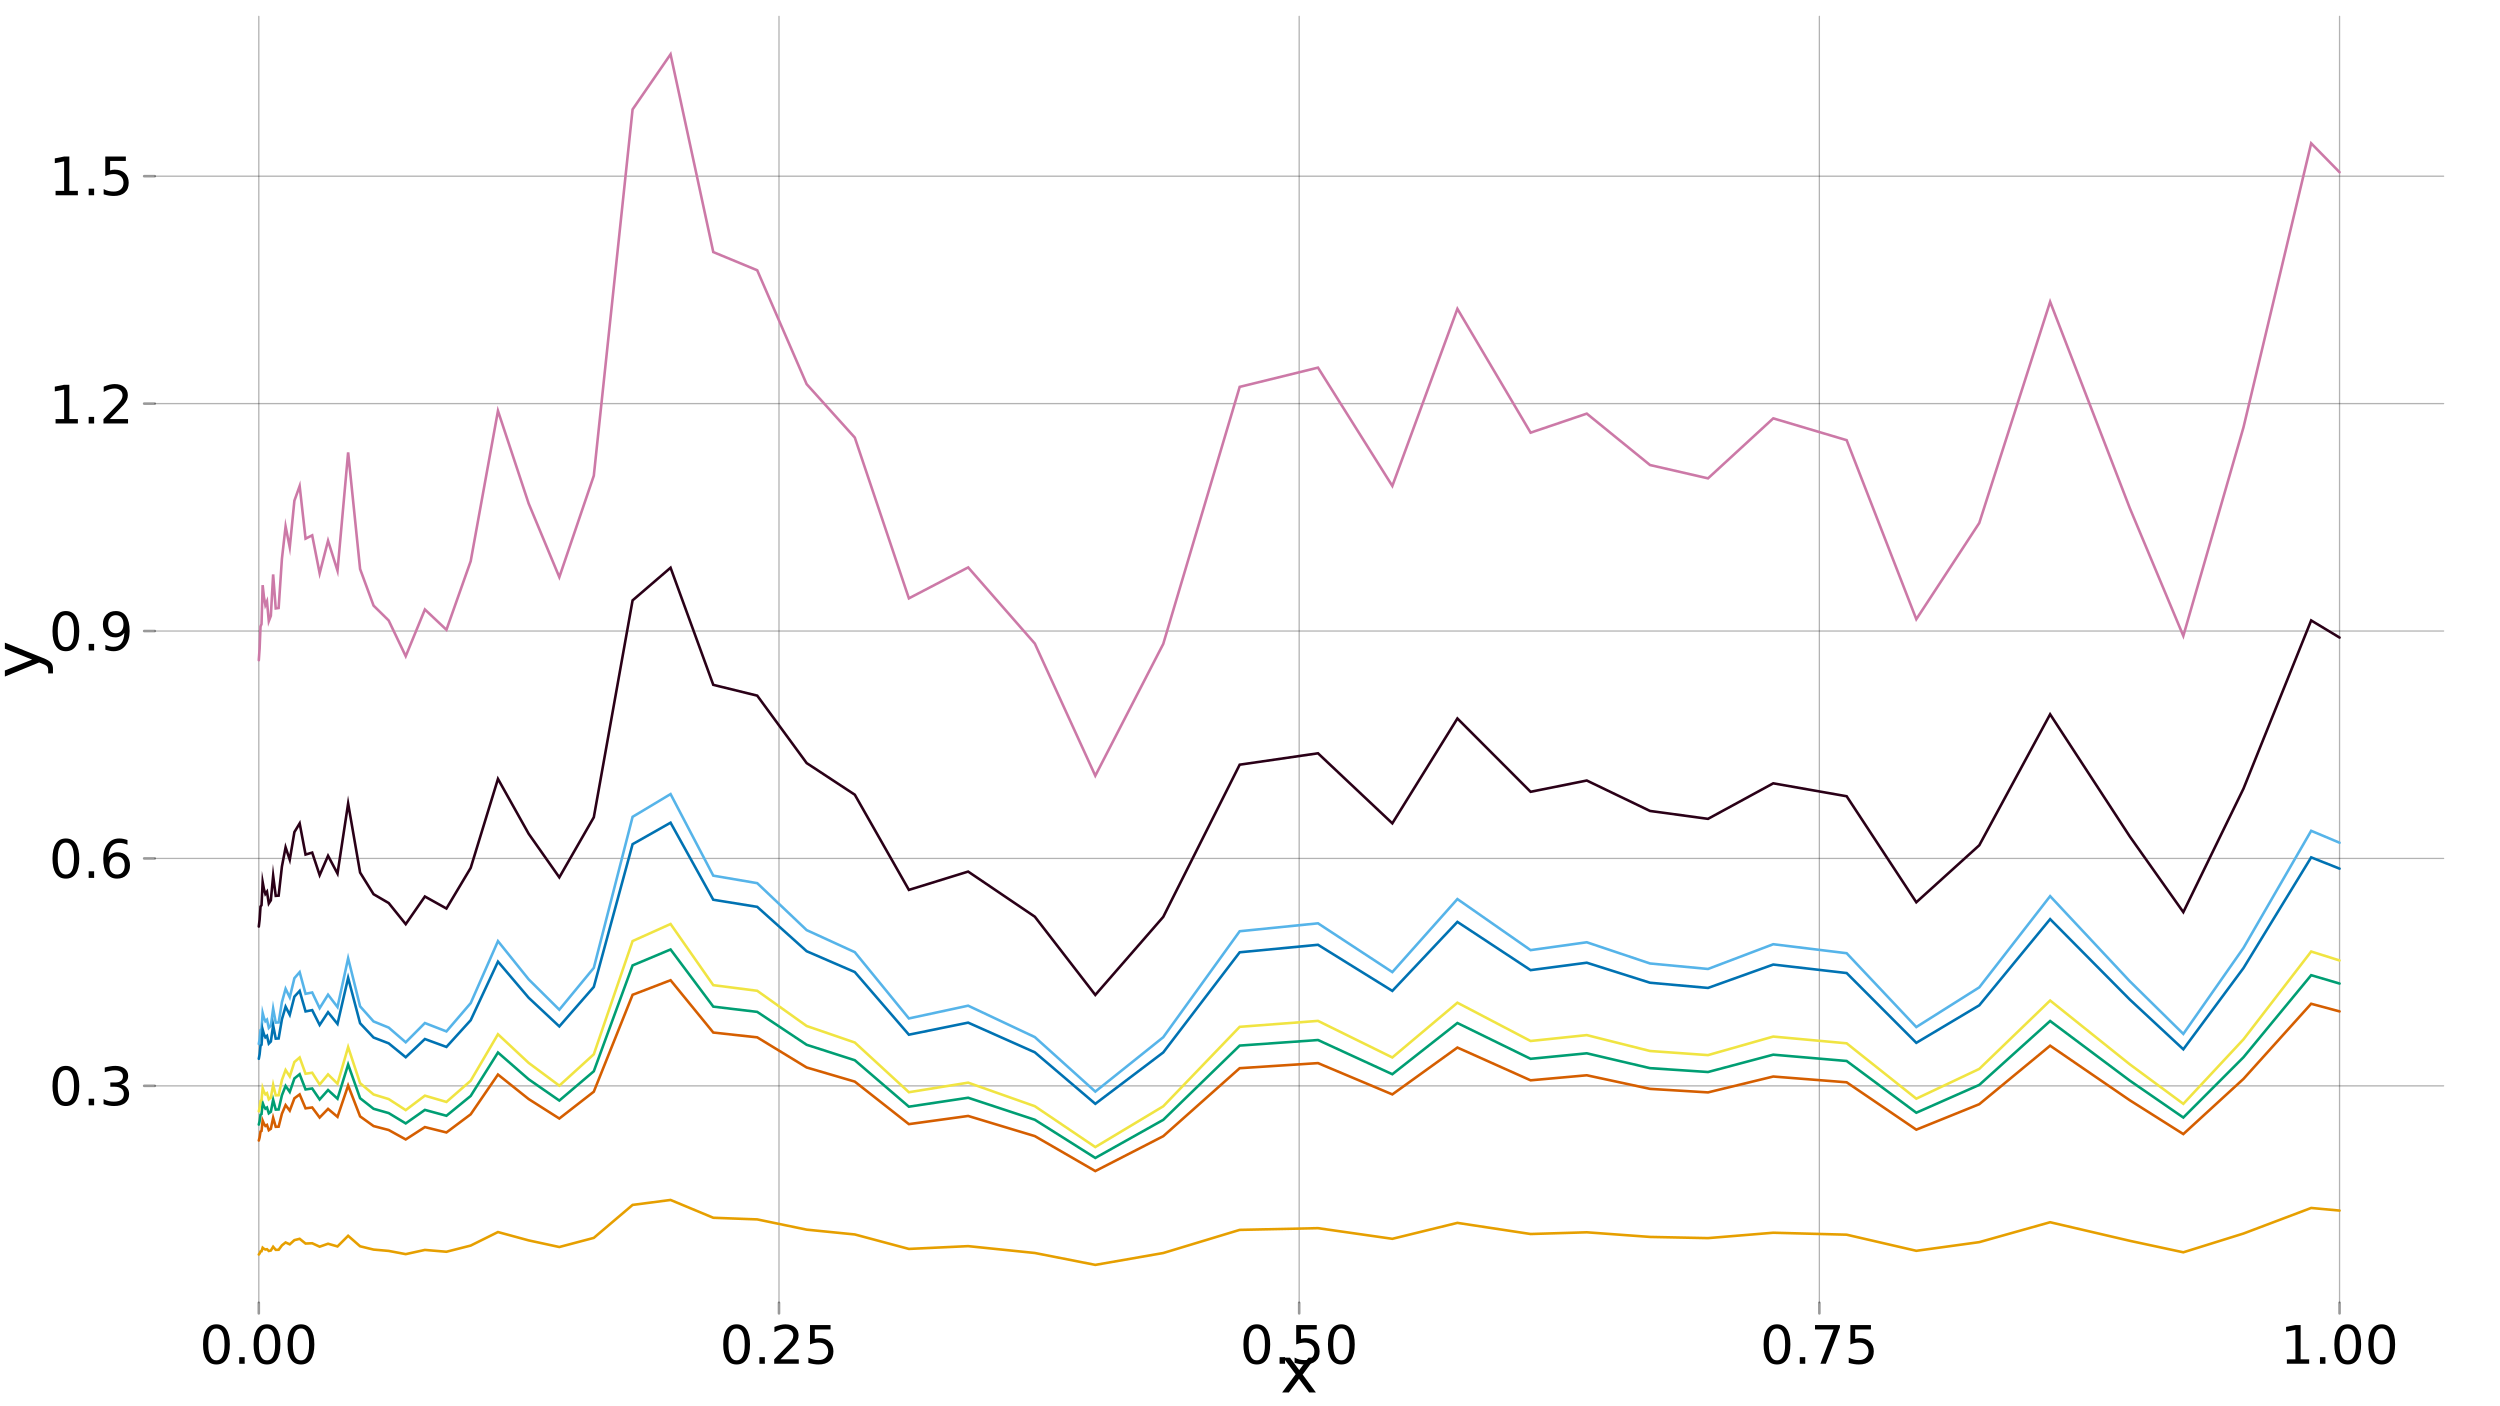 <?xml version="1.0" encoding="UTF-8"?>
<svg xmlns="http://www.w3.org/2000/svg" xmlns:xlink="http://www.w3.org/1999/xlink" width="960pt" height="540pt" viewBox="0 0 960 540" version="1.1">
<defs>
<g>
<symbol overflow="visible" id="glyph0-0">
<path style="stroke:none;" d="M 1.016 3.609 L 1.016 -14.375 L 11.203 -14.375 L 11.203 3.609 Z M 2.156 2.469 L 10.078 2.469 L 10.078 -13.234 L 2.156 -13.234 Z M 2.156 2.469 "/>
</symbol>
<symbol overflow="visible" id="glyph0-1">
<path style="stroke:none;" d="M 6.484 -13.547 C 5.441 -13.547 4.66 -13.035 4.141 -12.016 C 3.617 -10.992 3.359 -9.461 3.359 -7.422 C 3.359 -5.379 3.617 -3.848 4.141 -2.828 C 4.66 -1.805 5.441 -1.297 6.484 -1.297 C 7.523 -1.297 8.305 -1.805 8.828 -2.828 C 9.348 -3.848 9.609 -5.379 9.609 -7.422 C 9.609 -9.461 9.348 -10.992 8.828 -12.016 C 8.305 -13.035 7.523 -13.547 6.484 -13.547 Z M 6.484 -15.141 C 8.148 -15.141 9.422 -14.477 10.297 -13.156 C 11.18 -11.844 11.625 -9.93 11.625 -7.422 C 11.625 -4.91 11.18 -3 10.297 -1.688 C 9.422 -0.375 8.148 0.281 6.484 0.281 C 4.816 0.281 3.539 -0.375 2.656 -1.688 C 1.781 -3 1.344 -4.91 1.344 -7.422 C 1.344 -9.93 1.781 -11.844 2.656 -13.156 C 3.539 -14.477 4.816 -15.141 6.484 -15.141 Z M 6.484 -15.141 "/>
</symbol>
<symbol overflow="visible" id="glyph0-2">
<path style="stroke:none;" d="M 2.188 -2.531 L 4.281 -2.531 L 4.281 0 L 2.188 0 Z M 2.188 -2.531 "/>
</symbol>
<symbol overflow="visible" id="glyph0-3">
<path style="stroke:none;" d="M 3.906 -1.688 L 10.938 -1.688 L 10.938 0 L 1.5 0 L 1.5 -1.688 C 2.258 -2.477 3.297 -3.539 4.609 -4.875 C 5.93 -6.207 6.758 -7.066 7.094 -7.453 C 7.738 -8.172 8.188 -8.781 8.438 -9.281 C 8.695 -9.781 8.828 -10.273 8.828 -10.766 C 8.828 -11.555 8.551 -12.195 8 -12.688 C 7.445 -13.188 6.723 -13.438 5.828 -13.438 C 5.203 -13.438 4.535 -13.328 3.828 -13.109 C 3.129 -12.891 2.383 -12.555 1.594 -12.109 L 1.594 -14.141 C 2.406 -14.473 3.16 -14.723 3.859 -14.891 C 4.566 -15.055 5.211 -15.141 5.797 -15.141 C 7.336 -15.141 8.566 -14.754 9.484 -13.984 C 10.398 -13.211 10.859 -12.18 10.859 -10.891 C 10.859 -10.273 10.742 -9.691 10.516 -9.141 C 10.285 -8.598 9.867 -7.957 9.266 -7.219 C 9.098 -7.02 8.566 -6.461 7.672 -5.547 C 6.785 -4.629 5.531 -3.344 3.906 -1.688 Z M 3.906 -1.688 "/>
</symbol>
<symbol overflow="visible" id="glyph0-4">
<path style="stroke:none;" d="M 2.203 -14.859 L 10.094 -14.859 L 10.094 -13.172 L 4.047 -13.172 L 4.047 -9.531 C 4.336 -9.625 4.629 -9.695 4.922 -9.75 C 5.211 -9.801 5.504 -9.828 5.797 -9.828 C 7.453 -9.828 8.766 -9.367 9.734 -8.453 C 10.703 -7.547 11.188 -6.316 11.188 -4.766 C 11.188 -3.172 10.688 -1.93 9.688 -1.047 C 8.695 -0.16 7.297 0.281 5.484 0.281 C 4.859 0.281 4.223 0.227 3.578 0.125 C 2.93 0.02 2.266 -0.133 1.578 -0.344 L 1.578 -2.375 C 2.172 -2.039 2.785 -1.797 3.422 -1.641 C 4.055 -1.484 4.734 -1.406 5.453 -1.406 C 6.598 -1.406 7.504 -1.707 8.172 -2.312 C 8.848 -2.914 9.188 -3.734 9.188 -4.766 C 9.188 -5.805 8.848 -6.629 8.172 -7.234 C 7.504 -7.836 6.598 -8.141 5.453 -8.141 C 4.91 -8.141 4.367 -8.078 3.828 -7.953 C 3.297 -7.836 2.754 -7.648 2.203 -7.391 Z M 2.203 -14.859 "/>
</symbol>
<symbol overflow="visible" id="glyph0-5">
<path style="stroke:none;" d="M 1.672 -14.859 L 11.234 -14.859 L 11.234 -14.016 L 5.828 0 L 3.734 0 L 8.812 -13.172 L 1.672 -13.172 Z M 1.672 -14.859 "/>
</symbol>
<symbol overflow="visible" id="glyph0-6">
<path style="stroke:none;" d="M 2.531 -1.688 L 5.812 -1.688 L 5.812 -13.031 L 2.234 -12.312 L 2.234 -14.141 L 5.797 -14.859 L 7.812 -14.859 L 7.812 -1.688 L 11.094 -1.688 L 11.094 0 L 2.531 0 Z M 2.531 -1.688 "/>
</symbol>
<symbol overflow="visible" id="glyph0-7">
<path style="stroke:none;" d="M 8.281 -8.016 C 9.238 -7.805 9.988 -7.375 10.531 -6.719 C 11.07 -6.07 11.344 -5.273 11.344 -4.328 C 11.344 -2.859 10.836 -1.723 9.828 -0.922 C 8.816 -0.117 7.383 0.281 5.531 0.281 C 4.906 0.281 4.258 0.219 3.594 0.094 C 2.938 -0.02 2.254 -0.203 1.547 -0.453 L 1.547 -2.391 C 2.109 -2.066 2.719 -1.82 3.375 -1.656 C 4.039 -1.488 4.738 -1.406 5.469 -1.406 C 6.727 -1.406 7.688 -1.648 8.344 -2.141 C 9.008 -2.641 9.344 -3.367 9.344 -4.328 C 9.344 -5.203 9.035 -5.883 8.422 -6.375 C 7.805 -6.875 6.953 -7.125 5.859 -7.125 L 4.125 -7.125 L 4.125 -8.766 L 5.938 -8.766 C 6.926 -8.766 7.68 -8.961 8.203 -9.359 C 8.723 -9.754 8.984 -10.328 8.984 -11.078 C 8.984 -11.836 8.711 -12.422 8.172 -12.828 C 7.641 -13.234 6.867 -13.438 5.859 -13.438 C 5.305 -13.438 4.711 -13.375 4.078 -13.25 C 3.453 -13.133 2.758 -12.953 2 -12.703 L 2 -14.5 C 2.758 -14.707 3.473 -14.863 4.141 -14.969 C 4.805 -15.082 5.438 -15.141 6.031 -15.141 C 7.562 -15.141 8.77 -14.789 9.656 -14.094 C 10.539 -13.395 10.984 -12.457 10.984 -11.281 C 10.984 -10.457 10.75 -9.758 10.281 -9.188 C 9.812 -8.625 9.145 -8.234 8.281 -8.016 Z M 8.281 -8.016 "/>
</symbol>
<symbol overflow="visible" id="glyph0-8">
<path style="stroke:none;" d="M 6.734 -8.234 C 5.828 -8.234 5.109 -7.922 4.578 -7.297 C 4.055 -6.68 3.797 -5.836 3.797 -4.766 C 3.797 -3.703 4.055 -2.859 4.578 -2.234 C 5.109 -1.609 5.828 -1.297 6.734 -1.297 C 7.629 -1.297 8.344 -1.609 8.875 -2.234 C 9.406 -2.859 9.672 -3.703 9.672 -4.766 C 9.672 -5.836 9.406 -6.68 8.875 -7.297 C 8.344 -7.922 7.629 -8.234 6.734 -8.234 Z M 10.719 -14.531 L 10.719 -12.703 C 10.219 -12.941 9.707 -13.125 9.188 -13.25 C 8.676 -13.375 8.172 -13.438 7.672 -13.438 C 6.336 -13.438 5.32 -12.988 4.625 -12.094 C 3.926 -11.195 3.523 -9.844 3.422 -8.031 C 3.816 -8.613 4.305 -9.055 4.891 -9.359 C 5.484 -9.672 6.133 -9.828 6.844 -9.828 C 8.344 -9.828 9.523 -9.375 10.391 -8.469 C 11.254 -7.562 11.688 -6.328 11.688 -4.766 C 11.688 -3.242 11.234 -2.02 10.328 -1.094 C 9.43 -0.176 8.234 0.281 6.734 0.281 C 5.016 0.281 3.695 -0.375 2.781 -1.688 C 1.875 -3 1.422 -4.91 1.422 -7.422 C 1.422 -9.766 1.977 -11.633 3.094 -13.031 C 4.207 -14.438 5.707 -15.141 7.594 -15.141 C 8.094 -15.141 8.598 -15.086 9.109 -14.984 C 9.629 -14.879 10.164 -14.727 10.719 -14.531 Z M 10.719 -14.531 "/>
</symbol>
<symbol overflow="visible" id="glyph0-9">
<path style="stroke:none;" d="M 2.234 -0.312 L 2.234 -2.141 C 2.742 -1.898 3.254 -1.719 3.766 -1.594 C 4.285 -1.469 4.797 -1.406 5.297 -1.406 C 6.617 -1.406 7.629 -1.848 8.328 -2.734 C 9.035 -3.629 9.438 -4.988 9.531 -6.812 C 9.145 -6.238 8.656 -5.797 8.062 -5.484 C 7.477 -5.18 6.828 -5.031 6.109 -5.031 C 4.629 -5.031 3.453 -5.477 2.578 -6.375 C 1.711 -7.281 1.281 -8.516 1.281 -10.078 C 1.281 -11.598 1.734 -12.82 2.641 -13.75 C 3.547 -14.676 4.75 -15.141 6.25 -15.141 C 7.969 -15.141 9.281 -14.477 10.188 -13.156 C 11.094 -11.844 11.547 -9.93 11.547 -7.422 C 11.547 -5.078 10.988 -3.207 9.875 -1.812 C 8.758 -0.414 7.266 0.281 5.391 0.281 C 4.879 0.281 4.363 0.227 3.844 0.125 C 3.332 0.031 2.797 -0.113 2.234 -0.312 Z M 6.25 -6.609 C 7.145 -6.609 7.859 -6.914 8.391 -7.531 C 8.922 -8.156 9.188 -9.004 9.188 -10.078 C 9.188 -11.141 8.922 -11.984 8.391 -12.609 C 7.859 -13.234 7.145 -13.547 6.25 -13.547 C 5.344 -13.547 4.625 -13.234 4.094 -12.609 C 3.57 -11.984 3.312 -11.141 3.312 -10.078 C 3.312 -9.004 3.57 -8.156 4.094 -7.531 C 4.625 -6.914 5.344 -6.609 6.25 -6.609 Z M 6.25 -6.609 "/>
</symbol>
<symbol overflow="visible" id="glyph1-0">
<path style="stroke:none;" d="M 1.219 4.328 L 1.219 -17.25 L 13.453 -17.25 L 13.453 4.328 Z M 2.594 2.969 L 12.094 2.969 L 12.094 -15.875 L 2.594 -15.875 Z M 2.594 2.969 "/>
</symbol>
<symbol overflow="visible" id="glyph1-1">
<path style="stroke:none;" d="M 13.422 -13.375 L 8.594 -6.875 L 13.688 0 L 11.094 0 L 7.188 -5.25 L 3.297 0 L 0.703 0 L 5.906 -7 L 1.141 -13.375 L 3.734 -13.375 L 7.281 -8.609 L 10.844 -13.375 Z M 13.422 -13.375 "/>
</symbol>
<symbol overflow="visible" id="glyph2-0">
<path style="stroke:none;" d="M 4.328 -1.219 L -17.25 -1.219 L -17.25 -13.453 L 4.328 -13.453 Z M 2.969 -2.594 L 2.969 -12.094 L -15.875 -12.094 L -15.875 -2.594 Z M 2.969 -2.594 "/>
</symbol>
<symbol overflow="visible" id="glyph2-1">
<path style="stroke:none;" d="M 1.25 -7.875 C 2.832 -7.25 3.867 -6.641 4.359 -6.047 C 4.848 -5.461 5.094 -4.676 5.094 -3.688 L 5.094 -1.938 L 3.25 -1.938 L 3.25 -3.219 C 3.25 -3.832 3.102 -4.305 2.812 -4.641 C 2.531 -4.973 1.852 -5.344 0.781 -5.75 L -0.219 -6.141 L -13.375 -0.734 L -13.375 -3.062 L -2.922 -7.234 L -13.375 -11.422 L -13.375 -13.75 Z M 1.25 -7.875 "/>
</symbol>
</g>
</defs>
<g id="surface21">
<rect x="0" y="0" width="960" height="540" style="fill:rgb(100%,100%,100%);fill-opacity:1;stroke:none;"/>
<g style="fill:rgb(0%,0%,0%);fill-opacity:1;">
  <use xlink:href="#glyph0-1" x="76.621" y="523.68"/>
</g>
<g style="fill:rgb(0%,0%,0%);fill-opacity:1;">
  <use xlink:href="#glyph0-2" x="89.672" y="523.68"/>
</g>
<g style="fill:rgb(0%,0%,0%);fill-opacity:1;">
  <use xlink:href="#glyph0-1" x="96.035" y="523.68"/>
</g>
<g style="fill:rgb(0%,0%,0%);fill-opacity:1;">
  <use xlink:href="#glyph0-1" x="109.086" y="523.68"/>
</g>
<g style="fill:rgb(0%,0%,0%);fill-opacity:1;">
  <use xlink:href="#glyph0-1" x="276.371" y="523.68"/>
</g>
<g style="fill:rgb(0%,0%,0%);fill-opacity:1;">
  <use xlink:href="#glyph0-2" x="289.422" y="523.68"/>
</g>
<g style="fill:rgb(0%,0%,0%);fill-opacity:1;">
  <use xlink:href="#glyph0-3" x="295.789" y="523.68"/>
</g>
<g style="fill:rgb(0%,0%,0%);fill-opacity:1;">
  <use xlink:href="#glyph0-4" x="308.84" y="523.68"/>
</g>
<g style="fill:rgb(0%,0%,0%);fill-opacity:1;">
  <use xlink:href="#glyph0-1" x="476.125" y="523.68"/>
</g>
<g style="fill:rgb(0%,0%,0%);fill-opacity:1;">
  <use xlink:href="#glyph0-2" x="489.176" y="523.68"/>
</g>
<g style="fill:rgb(0%,0%,0%);fill-opacity:1;">
  <use xlink:href="#glyph0-4" x="495.543" y="523.68"/>
</g>
<g style="fill:rgb(0%,0%,0%);fill-opacity:1;">
  <use xlink:href="#glyph0-1" x="508.594" y="523.68"/>
</g>
<g style="fill:rgb(0%,0%,0%);fill-opacity:1;">
  <use xlink:href="#glyph0-1" x="675.879" y="523.68"/>
</g>
<g style="fill:rgb(0%,0%,0%);fill-opacity:1;">
  <use xlink:href="#glyph0-2" x="688.93" y="523.68"/>
</g>
<g style="fill:rgb(0%,0%,0%);fill-opacity:1;">
  <use xlink:href="#glyph0-5" x="695.293" y="523.68"/>
</g>
<g style="fill:rgb(0%,0%,0%);fill-opacity:1;">
  <use xlink:href="#glyph0-4" x="708.344" y="523.68"/>
</g>
<g style="fill:rgb(0%,0%,0%);fill-opacity:1;">
  <use xlink:href="#glyph0-6" x="875.629" y="523.68"/>
</g>
<g style="fill:rgb(0%,0%,0%);fill-opacity:1;">
  <use xlink:href="#glyph0-2" x="888.68" y="523.68"/>
</g>
<g style="fill:rgb(0%,0%,0%);fill-opacity:1;">
  <use xlink:href="#glyph0-1" x="895.047" y="523.68"/>
</g>
<g style="fill:rgb(0%,0%,0%);fill-opacity:1;">
  <use xlink:href="#glyph0-1" x="908.098" y="523.68"/>
</g>
<g style="fill:rgb(0%,0%,0%);fill-opacity:1;">
  <use xlink:href="#glyph0-1" x="18.812" y="424.438"/>
</g>
<g style="fill:rgb(0%,0%,0%);fill-opacity:1;">
  <use xlink:href="#glyph0-2" x="31.863" y="424.438"/>
</g>
<g style="fill:rgb(0%,0%,0%);fill-opacity:1;">
  <use xlink:href="#glyph0-7" x="38.23" y="424.438"/>
</g>
<g style="fill:rgb(0%,0%,0%);fill-opacity:1;">
  <use xlink:href="#glyph0-1" x="18.812" y="337.113"/>
</g>
<g style="fill:rgb(0%,0%,0%);fill-opacity:1;">
  <use xlink:href="#glyph0-2" x="31.863" y="337.113"/>
</g>
<g style="fill:rgb(0%,0%,0%);fill-opacity:1;">
  <use xlink:href="#glyph0-8" x="38.23" y="337.113"/>
</g>
<g style="fill:rgb(0%,0%,0%);fill-opacity:1;">
  <use xlink:href="#glyph0-1" x="18.812" y="249.785"/>
</g>
<g style="fill:rgb(0%,0%,0%);fill-opacity:1;">
  <use xlink:href="#glyph0-2" x="31.863" y="249.785"/>
</g>
<g style="fill:rgb(0%,0%,0%);fill-opacity:1;">
  <use xlink:href="#glyph0-9" x="38.23" y="249.785"/>
</g>
<g style="fill:rgb(0%,0%,0%);fill-opacity:1;">
  <use xlink:href="#glyph0-6" x="18.812" y="162.617"/>
</g>
<g style="fill:rgb(0%,0%,0%);fill-opacity:1;">
  <use xlink:href="#glyph0-2" x="31.863" y="162.617"/>
</g>
<g style="fill:rgb(0%,0%,0%);fill-opacity:1;">
  <use xlink:href="#glyph0-3" x="38.23" y="162.617"/>
</g>
<g style="fill:rgb(0%,0%,0%);fill-opacity:1;">
  <use xlink:href="#glyph0-6" x="18.812" y="74.973"/>
</g>
<g style="fill:rgb(0%,0%,0%);fill-opacity:1;">
  <use xlink:href="#glyph0-2" x="31.863" y="74.973"/>
</g>
<g style="fill:rgb(0%,0%,0%);fill-opacity:1;">
  <use xlink:href="#glyph0-4" x="38.23" y="74.973"/>
</g>
<g style="fill:rgb(0%,0%,0%);fill-opacity:1;">
  <use xlink:href="#glyph1-1" x="491.625" y="534.715"/>
</g>
<g style="fill:rgb(0%,0%,0%);fill-opacity:1;">
  <use xlink:href="#glyph2-1" x="15.246" y="260.527"/>
</g>
<path style="fill:none;stroke-width:0.5;stroke-linecap:round;stroke-linejoin:miter;stroke:rgb(0%,0%,0%);stroke-opacity:0.3;stroke-miterlimit:10;" d="M 99.379 500.27 L 99.379 6.285 "/>
<path style="fill:none;stroke-width:0.5;stroke-linecap:round;stroke-linejoin:miter;stroke:rgb(0%,0%,0%);stroke-opacity:0.3;stroke-miterlimit:10;" d="M 299.133 500.27 L 299.133 6.285 "/>
<path style="fill:none;stroke-width:0.5;stroke-linecap:round;stroke-linejoin:miter;stroke:rgb(0%,0%,0%);stroke-opacity:0.3;stroke-miterlimit:10;" d="M 498.883 500.27 L 498.883 6.285 "/>
<path style="fill:none;stroke-width:0.5;stroke-linecap:round;stroke-linejoin:miter;stroke:rgb(0%,0%,0%);stroke-opacity:0.3;stroke-miterlimit:10;" d="M 698.637 500.27 L 698.637 6.285 "/>
<path style="fill:none;stroke-width:0.5;stroke-linecap:round;stroke-linejoin:miter;stroke:rgb(0%,0%,0%);stroke-opacity:0.3;stroke-miterlimit:10;" d="M 898.387 500.27 L 898.387 6.285 "/>
<path style="fill:none;stroke-width:0.5;stroke-linecap:round;stroke-linejoin:miter;stroke:rgb(0%,0%,0%);stroke-opacity:0.3;stroke-miterlimit:10;" d="M 59.43 416.965 L 938.34 416.965 "/>
<path style="fill:none;stroke-width:0.5;stroke-linecap:round;stroke-linejoin:miter;stroke:rgb(0%,0%,0%);stroke-opacity:0.3;stroke-miterlimit:10;" d="M 59.43 329.637 L 938.34 329.637 "/>
<path style="fill:none;stroke-width:0.5;stroke-linecap:round;stroke-linejoin:miter;stroke:rgb(0%,0%,0%);stroke-opacity:0.3;stroke-miterlimit:10;" d="M 59.43 242.312 L 938.34 242.312 "/>
<path style="fill:none;stroke-width:0.5;stroke-linecap:round;stroke-linejoin:miter;stroke:rgb(0%,0%,0%);stroke-opacity:0.3;stroke-miterlimit:10;" d="M 59.43 154.984 L 938.34 154.984 "/>
<path style="fill:none;stroke-width:0.5;stroke-linecap:round;stroke-linejoin:miter;stroke:rgb(0%,0%,0%);stroke-opacity:0.3;stroke-miterlimit:10;" d="M 59.43 67.656 L 938.34 67.656 "/>
<path style="fill:none;stroke-width:1;stroke-linecap:round;stroke-linejoin:miter;stroke:rgb(0%,0%,0%);stroke-opacity:0.4;stroke-miterlimit:10;" d="M 99.379 504.34 L 99.379 500.27 "/>
<path style="fill:none;stroke-width:1;stroke-linecap:round;stroke-linejoin:miter;stroke:rgb(0%,0%,0%);stroke-opacity:0.4;stroke-miterlimit:10;" d="M 299.133 504.34 L 299.133 500.27 "/>
<path style="fill:none;stroke-width:1;stroke-linecap:round;stroke-linejoin:miter;stroke:rgb(0%,0%,0%);stroke-opacity:0.4;stroke-miterlimit:10;" d="M 498.883 504.34 L 498.883 500.27 "/>
<path style="fill:none;stroke-width:1;stroke-linecap:round;stroke-linejoin:miter;stroke:rgb(0%,0%,0%);stroke-opacity:0.4;stroke-miterlimit:10;" d="M 698.637 504.34 L 698.637 500.27 "/>
<path style="fill:none;stroke-width:1;stroke-linecap:round;stroke-linejoin:miter;stroke:rgb(0%,0%,0%);stroke-opacity:0.4;stroke-miterlimit:10;" d="M 898.387 504.34 L 898.387 500.27 "/>
<path style="fill:none;stroke-width:1;stroke-linecap:round;stroke-linejoin:miter;stroke:rgb(0%,0%,0%);stroke-opacity:0.4;stroke-miterlimit:10;" d="M 55.355 416.965 L 59.43 416.965 "/>
<path style="fill:none;stroke-width:1;stroke-linecap:round;stroke-linejoin:miter;stroke:rgb(0%,0%,0%);stroke-opacity:0.4;stroke-miterlimit:10;" d="M 55.355 329.637 L 59.43 329.637 "/>
<path style="fill:none;stroke-width:1;stroke-linecap:round;stroke-linejoin:miter;stroke:rgb(0%,0%,0%);stroke-opacity:0.4;stroke-miterlimit:10;" d="M 55.355 242.312 L 59.43 242.312 "/>
<path style="fill:none;stroke-width:1;stroke-linecap:round;stroke-linejoin:miter;stroke:rgb(0%,0%,0%);stroke-opacity:0.4;stroke-miterlimit:10;" d="M 55.355 154.984 L 59.43 154.984 "/>
<path style="fill:none;stroke-width:1;stroke-linecap:round;stroke-linejoin:miter;stroke:rgb(0%,0%,0%);stroke-opacity:0.4;stroke-miterlimit:10;" d="M 55.355 67.656 L 59.43 67.656 "/>
<path style="fill:none;stroke-width:1;stroke-linecap:round;stroke-linejoin:miter;stroke:rgb(33.725%,70.588%,91.373%);stroke-opacity:1;stroke-miterlimit:10;" d="M 99.379 400.879 L 99.691 399.035 L 100.035 395.547 L 100.426 395.16 L 100.859 388.992 L 101.352 390.855 L 101.902 392.156 L 102.52 391.562 L 103.219 394.703 L 104.004 393.859 L 104.887 387.289 L 105.879 392.676 L 106.996 392.613 L 108.254 384.844 L 109.668 379.695 L 111.262 383.004 L 113.051 375.613 L 115.066 373.301 L 117.332 381.629 L 119.879 381.105 L 122.746 387.129 L 125.973 381.957 L 129.602 386.711 L 133.684 367.969 L 138.277 386.441 L 143.445 392.23 L 149.258 394.594 L 155.797 400.242 L 163.156 392.848 L 171.434 396.062 L 180.746 385.199 L 191.219 361.395 L 203.004 376.066 L 214.777 387.727 L 228.02 371.664 L 242.914 313.66 L 257.496 304.926 L 273.898 336.25 L 290.773 339.133 L 309.754 357.164 L 328.242 365.629 L 349.012 391.082 L 371.77 386.184 L 397.375 398.246 L 420.594 419.172 L 446.688 398.297 L 476.039 357.598 L 506.105 354.551 L 534.656 373.285 L 559.641 345.242 L 587.75 364.848 L 609.328 361.832 L 633.605 369.973 L 655.875 372.082 L 680.926 362.582 L 709.113 366.035 L 735.863 394.391 L 760.043 379.145 L 787.25 344.125 L 817.855 376.809 L 838.395 397.027 L 861.496 364.004 L 887.488 319.027 L 898.387 323.605 "/>
<path style="fill:none;stroke-width:1;stroke-linecap:round;stroke-linejoin:miter;stroke:rgb(90.196%,62.353%,0%);stroke-opacity:1;stroke-miterlimit:10;" d="M 99.379 481.723 L 99.691 481.32 L 100.035 480.559 L 100.426 480.477 L 100.859 479.129 L 101.352 479.535 L 101.902 479.82 L 102.52 479.691 L 103.219 480.375 L 104.004 480.191 L 104.887 478.758 L 105.879 479.934 L 106.996 479.918 L 108.254 478.223 L 109.668 477.102 L 111.262 477.824 L 113.051 476.211 L 115.066 475.703 L 117.332 477.523 L 119.879 477.41 L 122.746 478.723 L 125.973 477.594 L 129.602 478.633 L 133.684 474.543 L 138.277 478.574 L 143.445 479.836 L 149.258 480.352 L 155.797 481.586 L 163.156 479.973 L 171.434 480.672 L 180.746 478.301 L 191.219 473.105 L 203.004 476.309 L 214.777 478.852 L 228.02 475.348 L 242.914 462.688 L 257.496 460.785 L 273.898 467.621 L 290.773 468.25 L 309.754 472.184 L 328.242 474.031 L 349.012 479.586 L 371.77 478.516 L 397.375 481.148 L 420.594 485.715 L 446.688 481.16 L 476.039 472.277 L 506.105 471.613 L 534.656 475.703 L 559.641 469.582 L 587.75 473.859 L 609.328 473.203 L 633.605 474.98 L 655.875 475.438 L 680.926 473.367 L 709.113 474.121 L 735.863 480.309 L 760.043 476.98 L 787.25 469.336 L 817.855 476.473 L 838.395 480.883 L 861.496 473.676 L 887.488 463.859 L 898.387 464.859 "/>
<path style="fill:none;stroke-width:1;stroke-linecap:round;stroke-linejoin:miter;stroke:rgb(0%,61.961%,45.098%);stroke-opacity:1;stroke-miterlimit:10;" d="M 99.379 431.828 L 99.691 430.539 L 100.035 428.094 L 100.426 427.824 L 100.859 423.5 L 101.352 424.809 L 101.902 425.719 L 102.52 425.301 L 103.219 427.5 L 104.004 426.91 L 104.887 422.309 L 105.879 426.082 L 106.996 426.035 L 108.254 420.594 L 109.668 416.988 L 111.262 419.305 L 113.051 414.129 L 115.066 412.504 L 117.332 418.344 L 119.879 417.977 L 122.746 422.195 L 125.973 418.57 L 129.602 421.902 L 133.684 408.77 L 138.277 421.715 L 143.445 425.77 L 149.258 427.426 L 155.797 431.387 L 163.156 426.203 L 171.434 428.453 L 180.746 420.844 L 191.219 404.164 L 203.004 414.445 L 214.777 422.613 L 228.02 411.359 L 242.914 370.715 L 257.496 364.598 L 273.898 386.543 L 290.773 388.566 L 309.754 401.199 L 328.242 407.129 L 349.012 424.965 L 371.77 421.535 L 397.375 429.988 L 420.594 444.648 L 446.688 430.02 L 476.039 401.504 L 506.105 399.367 L 534.656 412.496 L 559.641 392.844 L 587.75 406.582 L 609.328 404.469 L 633.605 410.172 L 655.875 411.652 L 680.926 404.996 L 709.113 407.418 L 735.863 427.285 L 760.043 416.602 L 787.25 392.062 L 817.855 414.965 L 838.395 429.133 L 861.496 405.992 L 887.488 374.477 L 898.387 377.684 "/>
<path style="fill:none;stroke-width:1;stroke-linecap:round;stroke-linejoin:miter;stroke:rgb(94.118%,89.412%,25.882%);stroke-opacity:1;stroke-miterlimit:10;" d="M 99.379 426.754 L 99.691 425.375 L 100.035 422.758 L 100.426 422.469 L 100.859 417.844 L 101.352 419.242 L 101.902 420.219 L 102.52 419.773 L 103.219 422.125 L 104.004 421.492 L 104.887 416.566 L 105.879 420.605 L 106.996 420.559 L 108.254 414.734 L 109.668 410.875 L 111.262 413.355 L 113.051 407.812 L 115.066 406.078 L 117.332 412.324 L 119.879 411.93 L 122.746 416.449 L 125.973 412.566 L 129.602 416.133 L 133.684 402.082 L 138.277 415.934 L 143.445 420.273 L 149.258 422.043 L 155.797 426.281 L 163.156 420.734 L 171.434 423.145 L 180.746 415 L 191.219 397.152 L 203.004 408.152 L 214.777 416.895 L 228.02 404.852 L 242.914 361.363 L 257.496 354.816 L 273.898 378.301 L 290.773 380.461 L 309.754 393.98 L 328.242 400.324 L 349.012 419.414 L 371.77 415.738 L 397.375 424.785 L 420.594 440.473 L 446.688 424.82 L 476.039 394.305 L 506.105 392.02 L 534.656 406.066 L 559.641 385.039 L 587.75 399.742 L 609.328 397.48 L 633.605 403.582 L 655.875 405.164 L 680.926 398.043 L 709.113 400.633 L 735.863 421.891 L 760.043 410.461 L 787.25 384.203 L 817.855 408.711 L 838.395 423.871 L 861.496 399.109 L 887.488 365.387 L 898.387 368.82 "/>
<path style="fill:none;stroke-width:1;stroke-linecap:round;stroke-linejoin:miter;stroke:rgb(0%,44.706%,69.804%);stroke-opacity:1;stroke-miterlimit:10;" d="M 99.379 406.574 L 99.691 404.832 L 100.035 401.539 L 100.426 401.172 L 100.859 395.344 L 101.352 397.105 L 101.902 398.336 L 102.52 397.773 L 103.219 400.738 L 104.004 399.945 L 104.887 393.734 L 105.879 398.828 L 106.996 398.766 L 108.254 391.422 L 109.668 386.562 L 111.262 389.688 L 113.051 382.703 L 115.066 380.516 L 117.332 388.387 L 119.879 387.891 L 122.746 393.586 L 125.973 388.695 L 129.602 393.188 L 133.684 375.48 L 138.277 392.934 L 143.445 398.406 L 149.258 400.637 L 155.797 405.977 L 163.156 398.988 L 171.434 402.023 L 180.746 391.758 L 191.219 369.27 L 203.004 383.133 L 214.777 394.148 L 228.02 378.973 L 242.914 324.16 L 257.496 315.91 L 273.898 345.508 L 290.773 348.234 L 309.754 365.27 L 328.242 373.266 L 349.012 397.32 L 371.77 392.691 L 397.375 404.09 L 420.594 423.863 L 446.688 404.137 L 476.039 365.68 L 506.105 362.801 L 534.656 380.504 L 559.641 354.004 L 587.75 372.531 L 609.328 369.68 L 633.605 377.371 L 655.875 379.367 L 680.926 370.391 L 709.113 373.652 L 735.863 400.445 L 760.043 386.039 L 787.25 352.949 L 817.855 383.832 L 838.395 402.938 L 861.496 371.734 L 887.488 329.234 L 898.387 333.559 "/>
<path style="fill:none;stroke-width:1;stroke-linecap:round;stroke-linejoin:miter;stroke:rgb(83.529%,36.863%,0%);stroke-opacity:1;stroke-miterlimit:10;" d="M 99.379 437.953 L 99.691 436.77 L 100.035 434.535 L 100.426 434.285 L 100.859 430.328 L 101.352 431.523 L 101.902 432.359 L 102.52 431.977 L 103.219 433.992 L 104.004 433.449 L 104.887 429.234 L 105.879 432.691 L 106.996 432.648 L 108.254 427.664 L 109.668 424.363 L 111.262 426.488 L 113.051 421.746 L 115.066 420.262 L 117.332 425.605 L 119.879 425.27 L 122.746 429.133 L 125.973 425.812 L 129.602 428.863 L 133.684 416.84 L 138.277 428.691 L 143.445 432.406 L 149.258 433.922 L 155.797 437.547 L 163.156 432.801 L 171.434 434.863 L 180.746 427.895 L 191.219 412.625 L 203.004 422.039 L 214.777 429.516 L 228.02 419.211 L 242.914 382 L 257.496 376.402 L 273.898 396.496 L 290.773 398.344 L 309.754 409.91 L 328.242 415.34 L 349.012 431.668 L 371.77 428.527 L 397.375 436.266 L 420.594 449.688 L 446.688 436.297 L 476.039 410.188 L 506.105 408.234 L 534.656 420.25 L 559.641 402.262 L 587.75 414.84 L 609.328 412.906 L 633.605 418.125 L 655.875 419.48 L 680.926 413.387 L 709.113 415.602 L 735.863 433.789 L 760.043 424.012 L 787.25 401.543 L 817.855 422.512 L 838.395 435.484 L 861.496 414.297 L 887.488 385.445 L 898.387 388.383 "/>
<path style="fill:none;stroke-width:1;stroke-linecap:round;stroke-linejoin:miter;stroke:rgb(80%,47.451%,65.49%);stroke-opacity:1;stroke-miterlimit:10;" d="M 99.379 253.516 L 99.691 249.043 L 100.035 240.59 L 100.426 239.648 L 100.859 224.695 L 101.352 229.215 L 101.902 232.371 L 102.52 230.93 L 103.219 238.539 L 104.004 236.496 L 104.887 220.566 L 105.879 233.629 L 106.996 233.469 L 108.254 214.629 L 109.668 202.152 L 111.262 210.172 L 113.051 192.254 L 115.066 186.637 L 117.332 206.84 L 119.879 205.57 L 122.746 220.176 L 125.973 207.629 L 129.602 219.16 L 133.684 173.711 L 138.277 218.508 L 143.445 232.547 L 149.258 238.277 L 155.797 251.977 L 163.156 234.043 L 171.434 241.836 L 180.746 215.492 L 191.219 157.773 L 203.004 193.352 L 214.777 221.621 L 228.02 182.676 L 242.914 42.012 L 257.496 20.84 L 273.898 96.797 L 290.773 103.789 L 309.754 147.516 L 328.242 168.035 L 349.012 229.766 L 371.77 217.883 L 397.375 247.137 L 420.594 297.879 L 446.688 247.258 L 476.039 148.562 L 506.105 141.172 L 534.656 186.605 L 559.641 118.598 L 587.75 166.141 L 609.328 158.832 L 633.605 178.57 L 655.875 183.688 L 680.926 160.652 L 709.113 169.027 L 735.863 237.785 L 760.043 200.816 L 787.25 115.887 L 817.855 195.152 L 838.395 244.184 L 861.496 164.102 L 887.488 55.031 L 898.387 66.133 "/>
<path style="fill:none;stroke-width:1;stroke-linecap:round;stroke-linejoin:miter;stroke:rgb(16.419%,0%,9.055%);stroke-opacity:1;stroke-miterlimit:10;" d="M 99.379 355.789 L 99.691 353.141 L 100.035 348.137 L 100.426 347.578 L 100.859 338.723 L 101.352 341.398 L 101.902 343.266 L 102.52 342.414 L 103.219 346.918 L 104.004 345.711 L 104.887 336.277 L 105.879 344.012 L 106.996 343.918 L 108.254 332.762 L 109.668 325.371 L 111.262 330.121 L 113.051 319.512 L 115.066 316.184 L 117.332 328.148 L 119.879 327.395 L 122.746 336.047 L 125.973 328.617 L 129.602 335.445 L 133.684 308.531 L 138.277 335.059 L 143.445 343.371 L 149.258 346.766 L 155.797 354.879 L 163.156 344.258 L 171.434 348.871 L 180.746 333.273 L 191.219 299.094 L 203.004 320.16 L 214.777 336.902 L 228.02 313.836 L 242.914 230.539 L 257.496 218.004 L 273.898 262.984 L 290.773 267.125 L 309.754 293.02 L 328.242 305.168 L 349.012 341.723 L 371.77 334.688 L 397.375 352.012 L 420.594 382.059 L 446.688 352.082 L 476.039 293.641 L 506.105 289.262 L 534.656 316.164 L 559.641 275.895 L 587.75 304.047 L 609.328 299.719 L 633.605 311.406 L 655.875 314.438 L 680.926 300.797 L 709.113 305.758 L 735.863 346.473 L 760.043 324.582 L 787.25 274.289 L 817.855 321.227 L 838.395 350.262 L 861.496 302.84 L 887.488 238.25 L 898.387 244.824 "/>
</g>
</svg>
